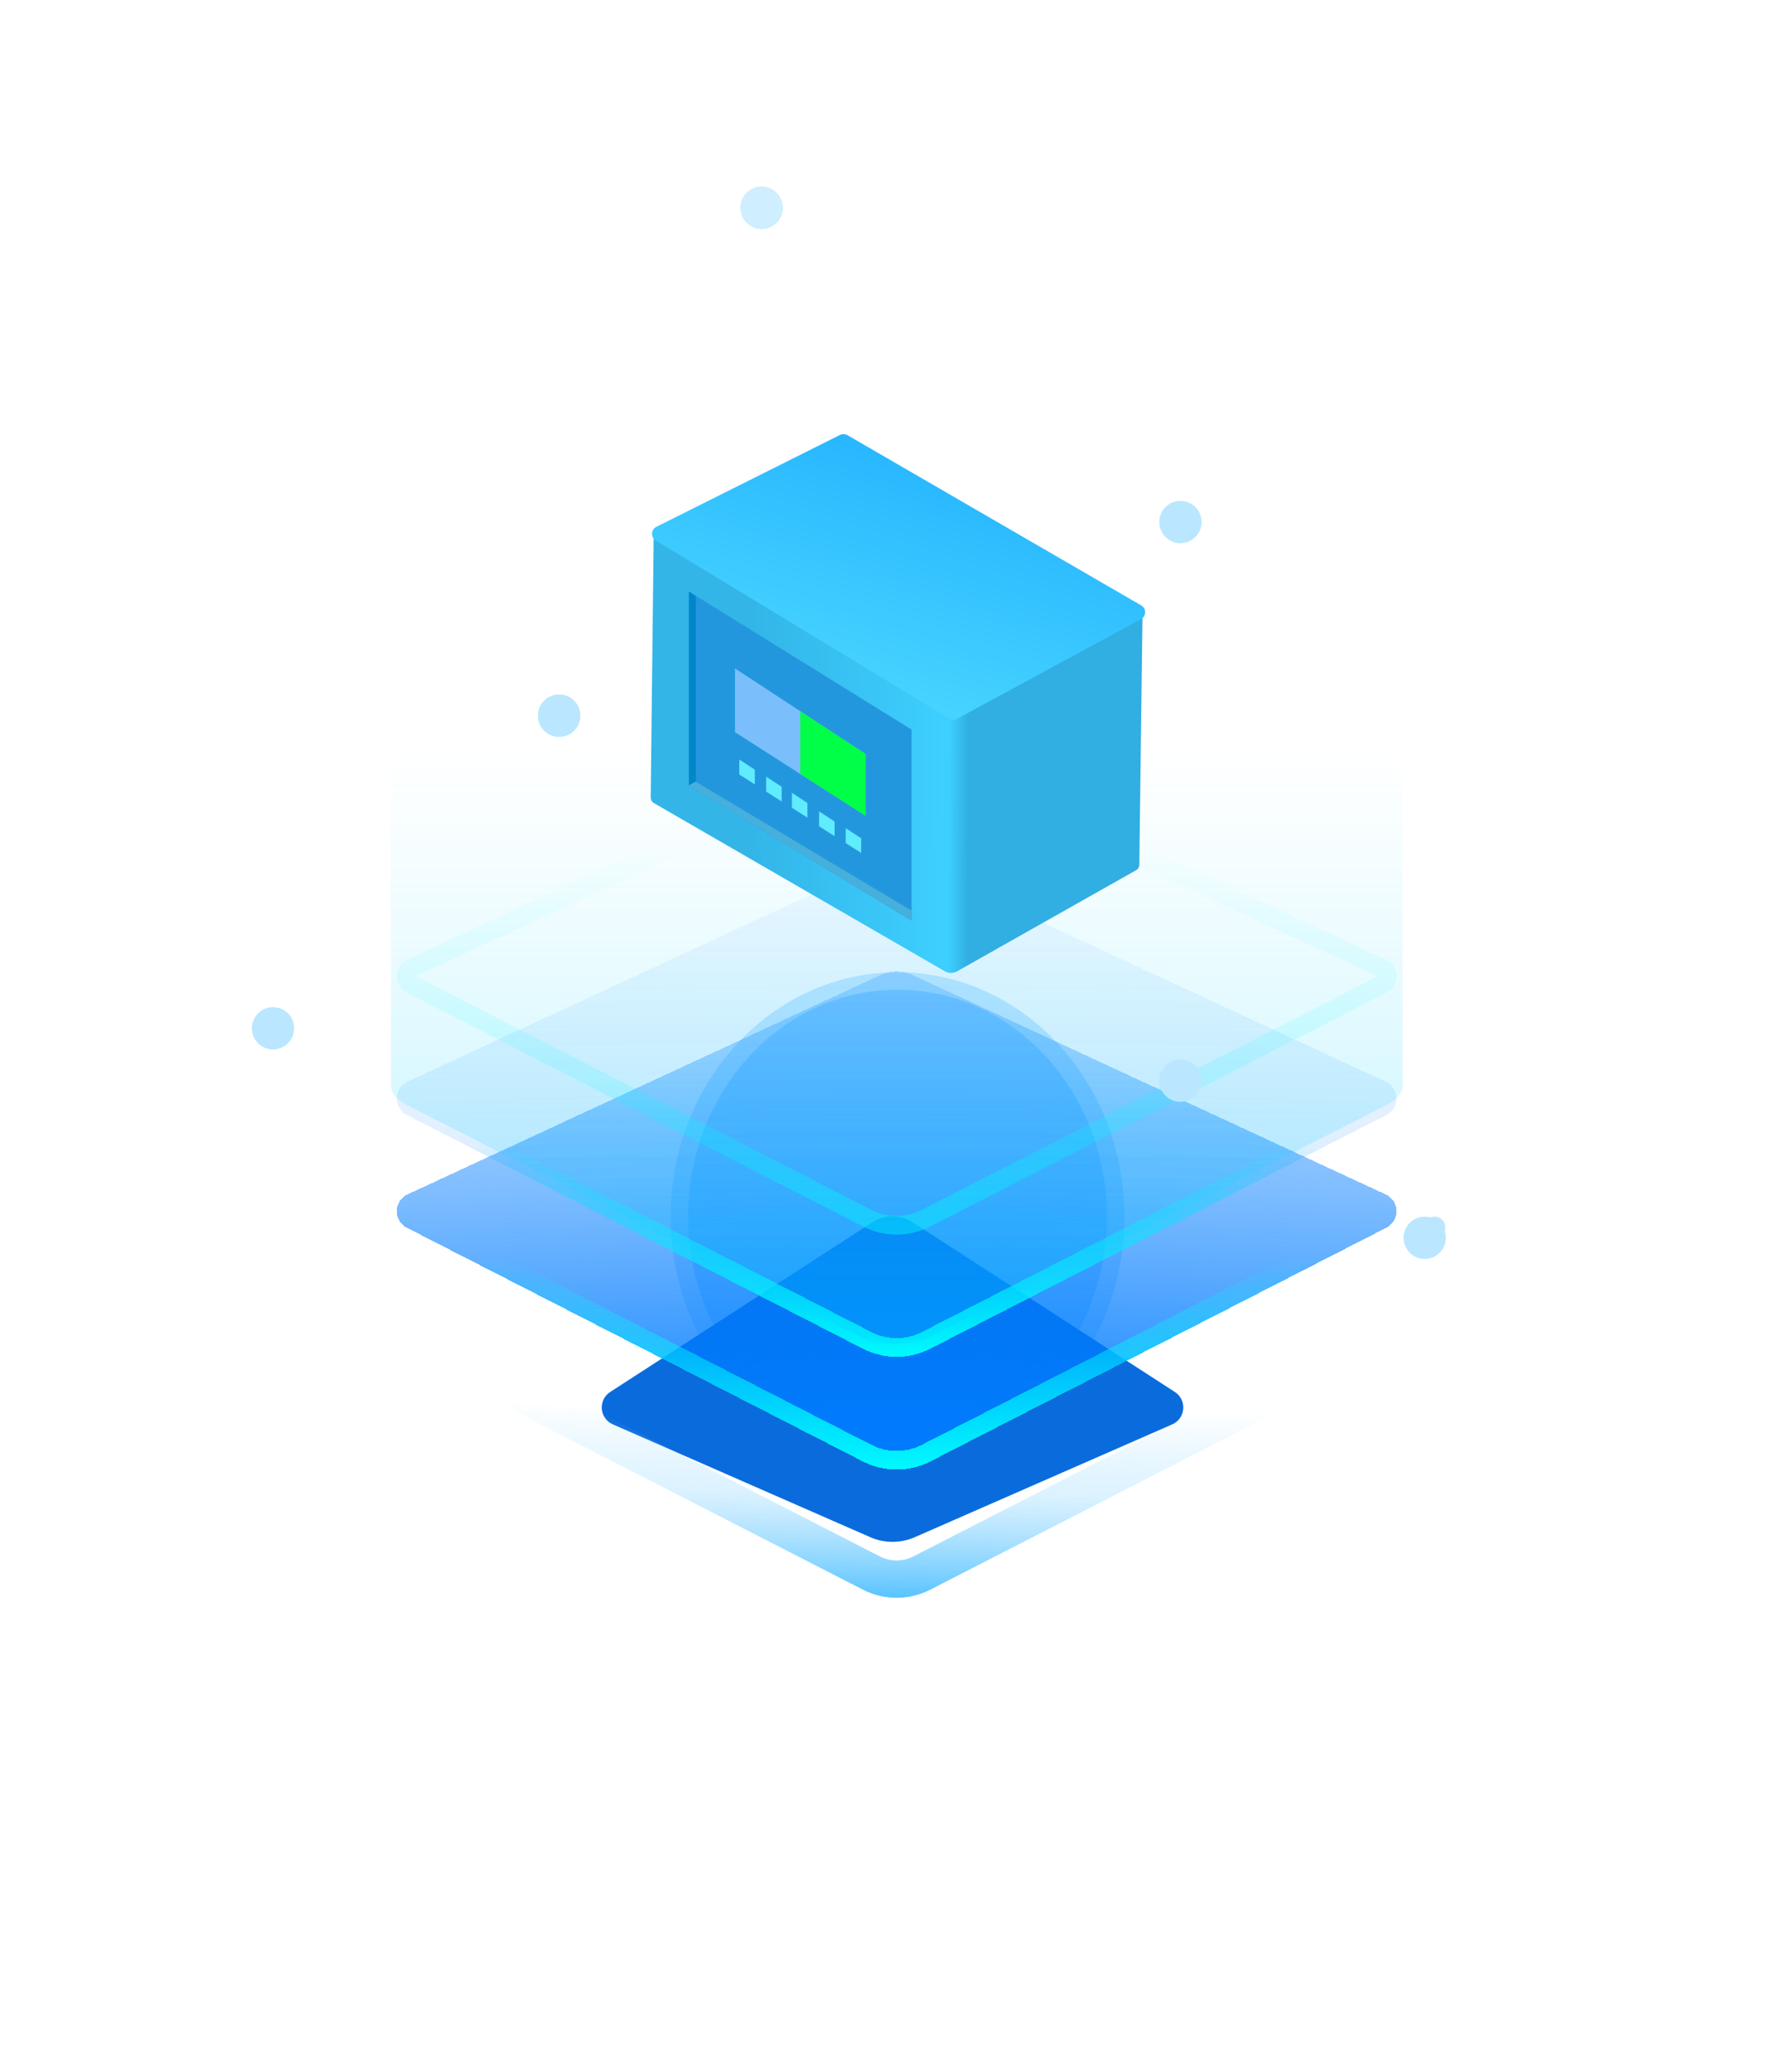 <svg width="96" height="111" viewBox="0 0 96 111" fill="none" xmlns="http://www.w3.org/2000/svg">
<g filter="url(#filter0_f_321_1843)">
<ellipse cx="48.108" cy="65.185" rx="12.159" ry="13.095" fill="#53B7FF" fill-opacity="0.3"/>
</g>
<g filter="url(#filter1_f_321_1843)">
<ellipse cx="48.107" cy="65.185" rx="11.224" ry="12.159" fill="#53B7FF" fill-opacity="0.4"/>
</g>
<g filter="url(#filter2_d_321_1843)">
<g filter="url(#filter3_f_321_1843)">
<path d="M32.848 72.316C32.126 72 32.046 71.007 32.708 70.579L46.765 61.485C47.419 61.062 48.261 61.062 48.915 61.485L62.973 70.579C63.635 71.007 63.555 72 62.833 72.316L49.031 78.361C48.272 78.693 47.408 78.693 46.65 78.361L32.848 72.316Z" fill="#0A6BDD"/>
</g>
<g filter="url(#filter4_di_321_1843)">
<path d="M21.805 61.776C21.071 61.4 21.092 60.344 21.84 59.998L47.227 48.229C47.755 47.984 48.364 47.984 48.892 48.229L74.279 59.998C75.027 60.344 75.048 61.4 74.314 61.776L49.864 74.303C48.731 74.883 47.388 74.883 46.255 74.303L21.805 61.776Z" fill="url(#paint0_radial_321_1843)" shape-rendering="crispEdges"/>
<path d="M22.033 61.331C21.67 61.145 21.68 60.623 22.05 60.451L47.438 48.682C47.832 48.499 48.287 48.499 48.682 48.682L74.069 60.451C74.439 60.623 74.449 61.145 74.087 61.331L49.636 73.858C48.646 74.365 47.473 74.365 46.483 73.858L22.033 61.331Z" stroke="url(#paint1_linear_321_1843)" shape-rendering="crispEdges"/>
</g>
<g filter="url(#filter5_di_321_1843)">
<path d="M21.805 55.734C21.071 55.359 21.092 54.303 21.84 53.956L47.227 42.187C47.755 41.943 48.364 41.943 48.892 42.187L74.279 53.956C75.027 54.303 75.048 55.359 74.314 55.734L49.864 68.261C48.731 68.842 47.388 68.842 46.255 68.261L21.805 55.734Z" fill="url(#paint2_radial_321_1843)" fill-opacity="0.2" shape-rendering="crispEdges"/>
<path d="M22.033 55.289C21.67 55.104 21.68 54.581 22.05 54.41L47.438 42.641C47.832 42.458 48.287 42.458 48.682 42.641L74.069 54.41C74.439 54.581 74.449 55.104 74.087 55.289L49.636 67.816C48.646 68.323 47.473 68.323 46.483 67.816L22.033 55.289Z" stroke="url(#paint3_linear_321_1843)" shape-rendering="crispEdges"/>
</g>
<path opacity="0.5" d="M22.033 48.74C21.67 48.554 21.68 48.032 22.05 47.861L47.438 36.092C47.832 35.909 48.287 35.909 48.682 36.092L74.069 47.861C74.439 48.032 74.449 48.554 74.087 48.74L49.636 61.267C48.646 61.774 47.473 61.774 46.483 61.267L22.033 48.74Z" stroke="url(#paint4_linear_321_1843)"/>
<path d="M22.28 67.765L47.648 56.005C47.909 55.884 48.21 55.884 48.471 56.005L73.839 67.765L49.408 80.282C48.562 80.715 47.558 80.715 46.711 80.282L22.28 67.765Z" stroke="url(#paint5_linear_321_1843)" stroke-width="2"/>
<path d="M75.165 16.546L75.185 54.163C75.185 54.533 74.905 54.902 74.365 55.184L49.969 67.567C48.87 68.13 47.11 68.13 46.01 67.567L21.775 55.184C21.235 54.902 20.955 54.55 20.955 54.181L20.935 16.563C20.935 18.335 75.165 18.392 75.165 16.546Z" fill="url(#paint6_linear_321_1843)" fill-opacity="0.3"/>
<path d="M51.043 34.399L35.041 24.462L34.879 38.735C34.878 38.854 34.941 38.964 35.044 39.024L50.645 48.04C50.846 48.156 51.094 48.158 51.297 48.043L60.901 42.621C61.003 42.564 61.067 42.456 61.068 42.339L61.244 28.639L51.043 34.399Z" fill="url(#paint7_linear_321_1843)"/>
<path d="M35.154 24.963C34.871 24.791 34.888 24.374 35.184 24.226L45.024 19.304C45.151 19.241 45.301 19.245 45.424 19.316L61.171 28.437C61.456 28.602 61.45 29.016 61.16 29.173L51.308 34.507C51.177 34.578 51.017 34.575 50.889 34.497L35.154 24.963Z" fill="url(#paint8_linear_321_1843)"/>
<path d="M36.928 38.088V27.692L48.862 35.089L48.862 45.331L36.928 38.088Z" fill="#2397DE"/>
<path d="M39.396 31.813L46.397 36.398V39.709L39.396 35.229L39.396 31.813Z" fill="#7ABFFB"/>
<path fill-rule="evenodd" clip-rule="evenodd" d="M46.395 36.398L42.895 34.106L42.895 37.469L46.395 39.709V36.398Z" fill="#00FF47"/>
<path fill-rule="evenodd" clip-rule="evenodd" d="M40.459 37.24L39.627 36.696L39.627 37.495L40.459 38.027V37.24Z" fill="#60ECFF"/>
<path fill-rule="evenodd" clip-rule="evenodd" d="M41.899 38.155L41.067 37.611L41.067 38.41L41.899 38.942V38.155Z" fill="#60ECFF"/>
<path fill-rule="evenodd" clip-rule="evenodd" d="M43.279 39.023L42.448 38.478L42.448 39.277L43.279 39.809V39.023Z" fill="#60ECFF"/>
<path fill-rule="evenodd" clip-rule="evenodd" d="M44.736 40.015L43.904 39.47L43.904 40.269L44.736 40.801V40.015Z" fill="#60ECFF"/>
<path fill-rule="evenodd" clip-rule="evenodd" d="M46.161 40.914L45.33 40.37L45.33 41.169L46.161 41.701V40.914Z" fill="#60ECFF"/>
<path d="M36.928 27.696L37.296 27.938V37.871L36.928 38.076V27.696Z" fill="#0086C9"/>
<path d="M36.921 38.082L37.288 37.88L48.863 44.792V45.332L36.921 38.082Z" fill="#46AFDB"/>
</g>
<g opacity="0.7">
<g filter="url(#filter6_f_321_1843)">
<circle cx="40.823" cy="11.134" r="1.134" fill="#BAE7FF"/>
</g>
<circle cx="40.823" cy="11.134" r="1.134" fill="#BAE7FF"/>
</g>
<g filter="url(#filter7_f_321_1843)">
<circle cx="29.969" cy="38.344" r="1.134" fill="#BAE7FF"/>
</g>
<circle cx="29.969" cy="38.344" r="1.134" fill="#BAE7FF"/>
<g filter="url(#filter8_f_321_1843)">
<circle cx="63.272" cy="27.97" r="1.134" fill="#BAE7FF"/>
</g>
<circle cx="63.271" cy="27.97" r="0.567" fill="#BAE7FF"/>
<g filter="url(#filter9_f_321_1843)">
<circle cx="63.272" cy="57.901" r="1.134" fill="#BAE7FF"/>
</g>
<circle cx="63.272" cy="57.901" r="0.567" fill="#BAE7FF"/>
<g filter="url(#filter10_f_321_1843)">
<circle cx="76.366" cy="66.319" r="1.134" fill="#BAE7FF"/>
</g>
<circle cx="76.903" cy="65.752" r="0.567" fill="#BAE7FF"/>
<g filter="url(#filter11_f_321_1843)">
<circle cx="14.634" cy="55.095" r="1.134" fill="#BAE7FF"/>
</g>
<circle cx="14.633" cy="55.095" r="0.567" fill="#BAE7FF"/>
<defs>
<filter id="filter0_f_321_1843" x="5.948" y="22.09" width="84.319" height="86.189" filterUnits="userSpaceOnUse" color-interpolation-filters="sRGB">
<feFlood flood-opacity="0" result="BackgroundImageFix"/>
<feBlend mode="normal" in="SourceGraphic" in2="BackgroundImageFix" result="shape"/>
<feGaussianBlur stdDeviation="15" result="effect1_foregroundBlur_321_1843"/>
</filter>
<filter id="filter1_f_321_1843" x="6.883" y="23.026" width="82.448" height="84.319" filterUnits="userSpaceOnUse" color-interpolation-filters="sRGB">
<feFlood flood-opacity="0" result="BackgroundImageFix"/>
<feBlend mode="normal" in="SourceGraphic" in2="BackgroundImageFix" result="shape"/>
<feGaussianBlur stdDeviation="15" result="effect1_foregroundBlur_321_1843"/>
</filter>
<filter id="filter2_d_321_1843" x="16.935" y="16.546" width="62.249" height="73.061" filterUnits="userSpaceOnUse" color-interpolation-filters="sRGB">
<feFlood flood-opacity="0" result="BackgroundImageFix"/>
<feColorMatrix in="SourceAlpha" type="matrix" values="0 0 0 0 0 0 0 0 0 0 0 0 0 0 0 0 0 0 127 0" result="hardAlpha"/>
<feOffset dy="4"/>
<feGaussianBlur stdDeviation="2"/>
<feComposite in2="hardAlpha" operator="out"/>
<feColorMatrix type="matrix" values="0 0 0 0 0 0 0 0 0 0 0 0 0 0 0 0 0 0 0.25 0"/>
<feBlend mode="normal" in2="BackgroundImageFix" result="effect1_dropShadow_321_1843"/>
<feBlend mode="normal" in="SourceGraphic" in2="effect1_dropShadow_321_1843" result="shape"/>
</filter>
<filter id="filter3_f_321_1843" x="0.595" y="29.507" width="94.491" height="80.764" filterUnits="userSpaceOnUse" color-interpolation-filters="sRGB">
<feFlood flood-opacity="0" result="BackgroundImageFix"/>
<feBlend mode="normal" in="SourceGraphic" in2="BackgroundImageFix" result="shape"/>
<feGaussianBlur stdDeviation="15.83" result="effect1_foregroundBlur_321_1843"/>
</filter>
<filter id="filter4_di_321_1843" x="15.33" y="44.088" width="65.459" height="38.566" filterUnits="userSpaceOnUse" color-interpolation-filters="sRGB">
<feFlood flood-opacity="0" result="BackgroundImageFix"/>
<feColorMatrix in="SourceAlpha" type="matrix" values="0 0 0 0 0 0 0 0 0 0 0 0 0 0 0 0 0 0 127 0" result="hardAlpha"/>
<feOffset dy="1.979"/>
<feGaussianBlur stdDeviation="2.968"/>
<feComposite in2="hardAlpha" operator="out"/>
<feColorMatrix type="matrix" values="0 0 0 0 0.018 0 0 0 0 0.126 0 0 0 0 0.204 0 0 0 0.1 0"/>
<feBlend mode="normal" in2="BackgroundImageFix" result="effect1_dropShadow_321_1843"/>
<feBlend mode="normal" in="SourceGraphic" in2="effect1_dropShadow_321_1843" result="shape"/>
<feColorMatrix in="SourceAlpha" type="matrix" values="0 0 0 0 0 0 0 0 0 0 0 0 0 0 0 0 0 0 127 0" result="hardAlpha"/>
<feOffset dy="-1.979"/>
<feGaussianBlur stdDeviation="2.968"/>
<feComposite in2="hardAlpha" operator="arithmetic" k2="-1" k3="1"/>
<feColorMatrix type="matrix" values="0 0 0 0 0.383 0 0 0 0 0.682 0 0 0 0 1 0 0 0 0.2 0"/>
<feBlend mode="normal" in2="shape" result="effect2_innerShadow_321_1843"/>
</filter>
<filter id="filter5_di_321_1843" x="15.33" y="38.046" width="65.459" height="38.566" filterUnits="userSpaceOnUse" color-interpolation-filters="sRGB">
<feFlood flood-opacity="0" result="BackgroundImageFix"/>
<feColorMatrix in="SourceAlpha" type="matrix" values="0 0 0 0 0 0 0 0 0 0 0 0 0 0 0 0 0 0 127 0" result="hardAlpha"/>
<feOffset dy="1.979"/>
<feGaussianBlur stdDeviation="2.968"/>
<feComposite in2="hardAlpha" operator="out"/>
<feColorMatrix type="matrix" values="0 0 0 0 0.018 0 0 0 0 0.126 0 0 0 0 0.204 0 0 0 0.1 0"/>
<feBlend mode="normal" in2="BackgroundImageFix" result="effect1_dropShadow_321_1843"/>
<feBlend mode="normal" in="SourceGraphic" in2="effect1_dropShadow_321_1843" result="shape"/>
<feColorMatrix in="SourceAlpha" type="matrix" values="0 0 0 0 0 0 0 0 0 0 0 0 0 0 0 0 0 0 127 0" result="hardAlpha"/>
<feOffset dy="-1.979"/>
<feGaussianBlur stdDeviation="2.968"/>
<feComposite in2="hardAlpha" operator="arithmetic" k2="-1" k3="1"/>
<feColorMatrix type="matrix" values="0 0 0 0 0.383 0 0 0 0 0.682 0 0 0 0 1 0 0 0 0.2 0"/>
<feBlend mode="normal" in2="shape" result="effect2_innerShadow_321_1843"/>
</filter>
<filter id="filter6_f_321_1843" x="30.266" y="0.577" width="21.114" height="21.114" filterUnits="userSpaceOnUse" color-interpolation-filters="sRGB">
<feFlood flood-opacity="0" result="BackgroundImageFix"/>
<feBlend mode="normal" in="SourceGraphic" in2="BackgroundImageFix" result="shape"/>
<feGaussianBlur stdDeviation="4.712" result="effect1_foregroundBlur_321_1843"/>
</filter>
<filter id="filter7_f_321_1843" x="19.412" y="27.787" width="21.114" height="21.114" filterUnits="userSpaceOnUse" color-interpolation-filters="sRGB">
<feFlood flood-opacity="0" result="BackgroundImageFix"/>
<feBlend mode="normal" in="SourceGraphic" in2="BackgroundImageFix" result="shape"/>
<feGaussianBlur stdDeviation="4.712" result="effect1_foregroundBlur_321_1843"/>
</filter>
<filter id="filter8_f_321_1843" x="55.856" y="20.554" width="14.832" height="14.832" filterUnits="userSpaceOnUse" color-interpolation-filters="sRGB">
<feFlood flood-opacity="0" result="BackgroundImageFix"/>
<feBlend mode="normal" in="SourceGraphic" in2="BackgroundImageFix" result="shape"/>
<feGaussianBlur stdDeviation="3.141" result="effect1_foregroundBlur_321_1843"/>
</filter>
<filter id="filter9_f_321_1843" x="55.856" y="50.485" width="14.832" height="14.832" filterUnits="userSpaceOnUse" color-interpolation-filters="sRGB">
<feFlood flood-opacity="0" result="BackgroundImageFix"/>
<feBlend mode="normal" in="SourceGraphic" in2="BackgroundImageFix" result="shape"/>
<feGaussianBlur stdDeviation="3.141" result="effect1_foregroundBlur_321_1843"/>
</filter>
<filter id="filter10_f_321_1843" x="68.95" y="58.904" width="14.832" height="14.832" filterUnits="userSpaceOnUse" color-interpolation-filters="sRGB">
<feFlood flood-opacity="0" result="BackgroundImageFix"/>
<feBlend mode="normal" in="SourceGraphic" in2="BackgroundImageFix" result="shape"/>
<feGaussianBlur stdDeviation="3.141" result="effect1_foregroundBlur_321_1843"/>
</filter>
<filter id="filter11_f_321_1843" x="7.218" y="47.679" width="14.832" height="14.832" filterUnits="userSpaceOnUse" color-interpolation-filters="sRGB">
<feFlood flood-opacity="0" result="BackgroundImageFix"/>
<feBlend mode="normal" in="SourceGraphic" in2="BackgroundImageFix" result="shape"/>
<feGaussianBlur stdDeviation="3.141" result="effect1_foregroundBlur_321_1843"/>
</filter>
<radialGradient id="paint0_radial_321_1843" cx="0" cy="0" r="1" gradientUnits="userSpaceOnUse" gradientTransform="translate(48.051 75.21) rotate(-90) scale(27.368 158.903)">
<stop stop-color="#007CFF"/>
<stop offset="0.585" stop-color="#007CFF" stop-opacity="0.5"/>
<stop offset="1" stop-color="#007CFF" stop-opacity="0.2"/>
</radialGradient>
<linearGradient id="paint1_linear_321_1843" x1="48.051" y1="75.21" x2="48.051" y2="51.264" gradientUnits="userSpaceOnUse">
<stop stop-color="#00FFFF"/>
<stop offset="0.357" stop-color="#00FFFF" stop-opacity="0.3"/>
<stop offset="0.497" stop-color="#00FFFF" stop-opacity="0"/>
</linearGradient>
<radialGradient id="paint2_radial_321_1843" cx="0" cy="0" r="1" gradientUnits="userSpaceOnUse" gradientTransform="translate(48.051 69.169) rotate(-90) scale(27.368 158.903)">
<stop stop-color="#007CFF"/>
<stop offset="0.585" stop-color="#007CFF" stop-opacity="0.5"/>
<stop offset="1" stop-color="#007CFF" stop-opacity="0.2"/>
</radialGradient>
<linearGradient id="paint3_linear_321_1843" x1="48.051" y1="69.169" x2="48.051" y2="45.222" gradientUnits="userSpaceOnUse">
<stop stop-color="#00FFFF"/>
<stop offset="0.357" stop-color="#00FFFF" stop-opacity="0.3"/>
<stop offset="0.497" stop-color="#00FFFF" stop-opacity="0"/>
</linearGradient>
<linearGradient id="paint4_linear_321_1843" x1="48.051" y1="62.62" x2="48.051" y2="38.673" gradientUnits="userSpaceOnUse">
<stop stop-color="#00FFFF"/>
<stop offset="0.357" stop-color="#00FFFF" stop-opacity="0.3"/>
<stop offset="0.9" stop-color="#00FFFF" stop-opacity="0"/>
</linearGradient>
<linearGradient id="paint5_linear_321_1843" x1="48.051" y1="82.079" x2="48.425" y2="55.575" gradientUnits="userSpaceOnUse">
<stop stop-color="#4ABEFF"/>
<stop offset="0.231" stop-color="#8BD5FF" stop-opacity="0.3"/>
<stop offset="0.403" stop-color="#6AC9FF" stop-opacity="0"/>
</linearGradient>
<linearGradient id="paint6_linear_321_1843" x1="45.014" y1="67.989" x2="45.014" y2="17.027" gradientUnits="userSpaceOnUse">
<stop stop-color="#00D1FF"/>
<stop offset="0.625" stop-color="#54E0FF" stop-opacity="0"/>
</linearGradient>
<linearGradient id="paint7_linear_321_1843" x1="34.707" y1="38.519" x2="64.951" y2="38.67" gradientUnits="userSpaceOnUse">
<stop offset="0.184" stop-color="#33B5E8"/>
<stop offset="0.534" stop-color="#3DD0FF"/>
<stop offset="0.569" stop-color="#31AEE2"/>
</linearGradient>
<linearGradient id="paint8_linear_321_1843" x1="58.864" y1="48.376" x2="67.278" y2="23.146" gradientUnits="userSpaceOnUse">
<stop stop-color="#60ECFF"/>
<stop offset="1" stop-color="#20AFFF"/>
</linearGradient>
</defs>
</svg>
